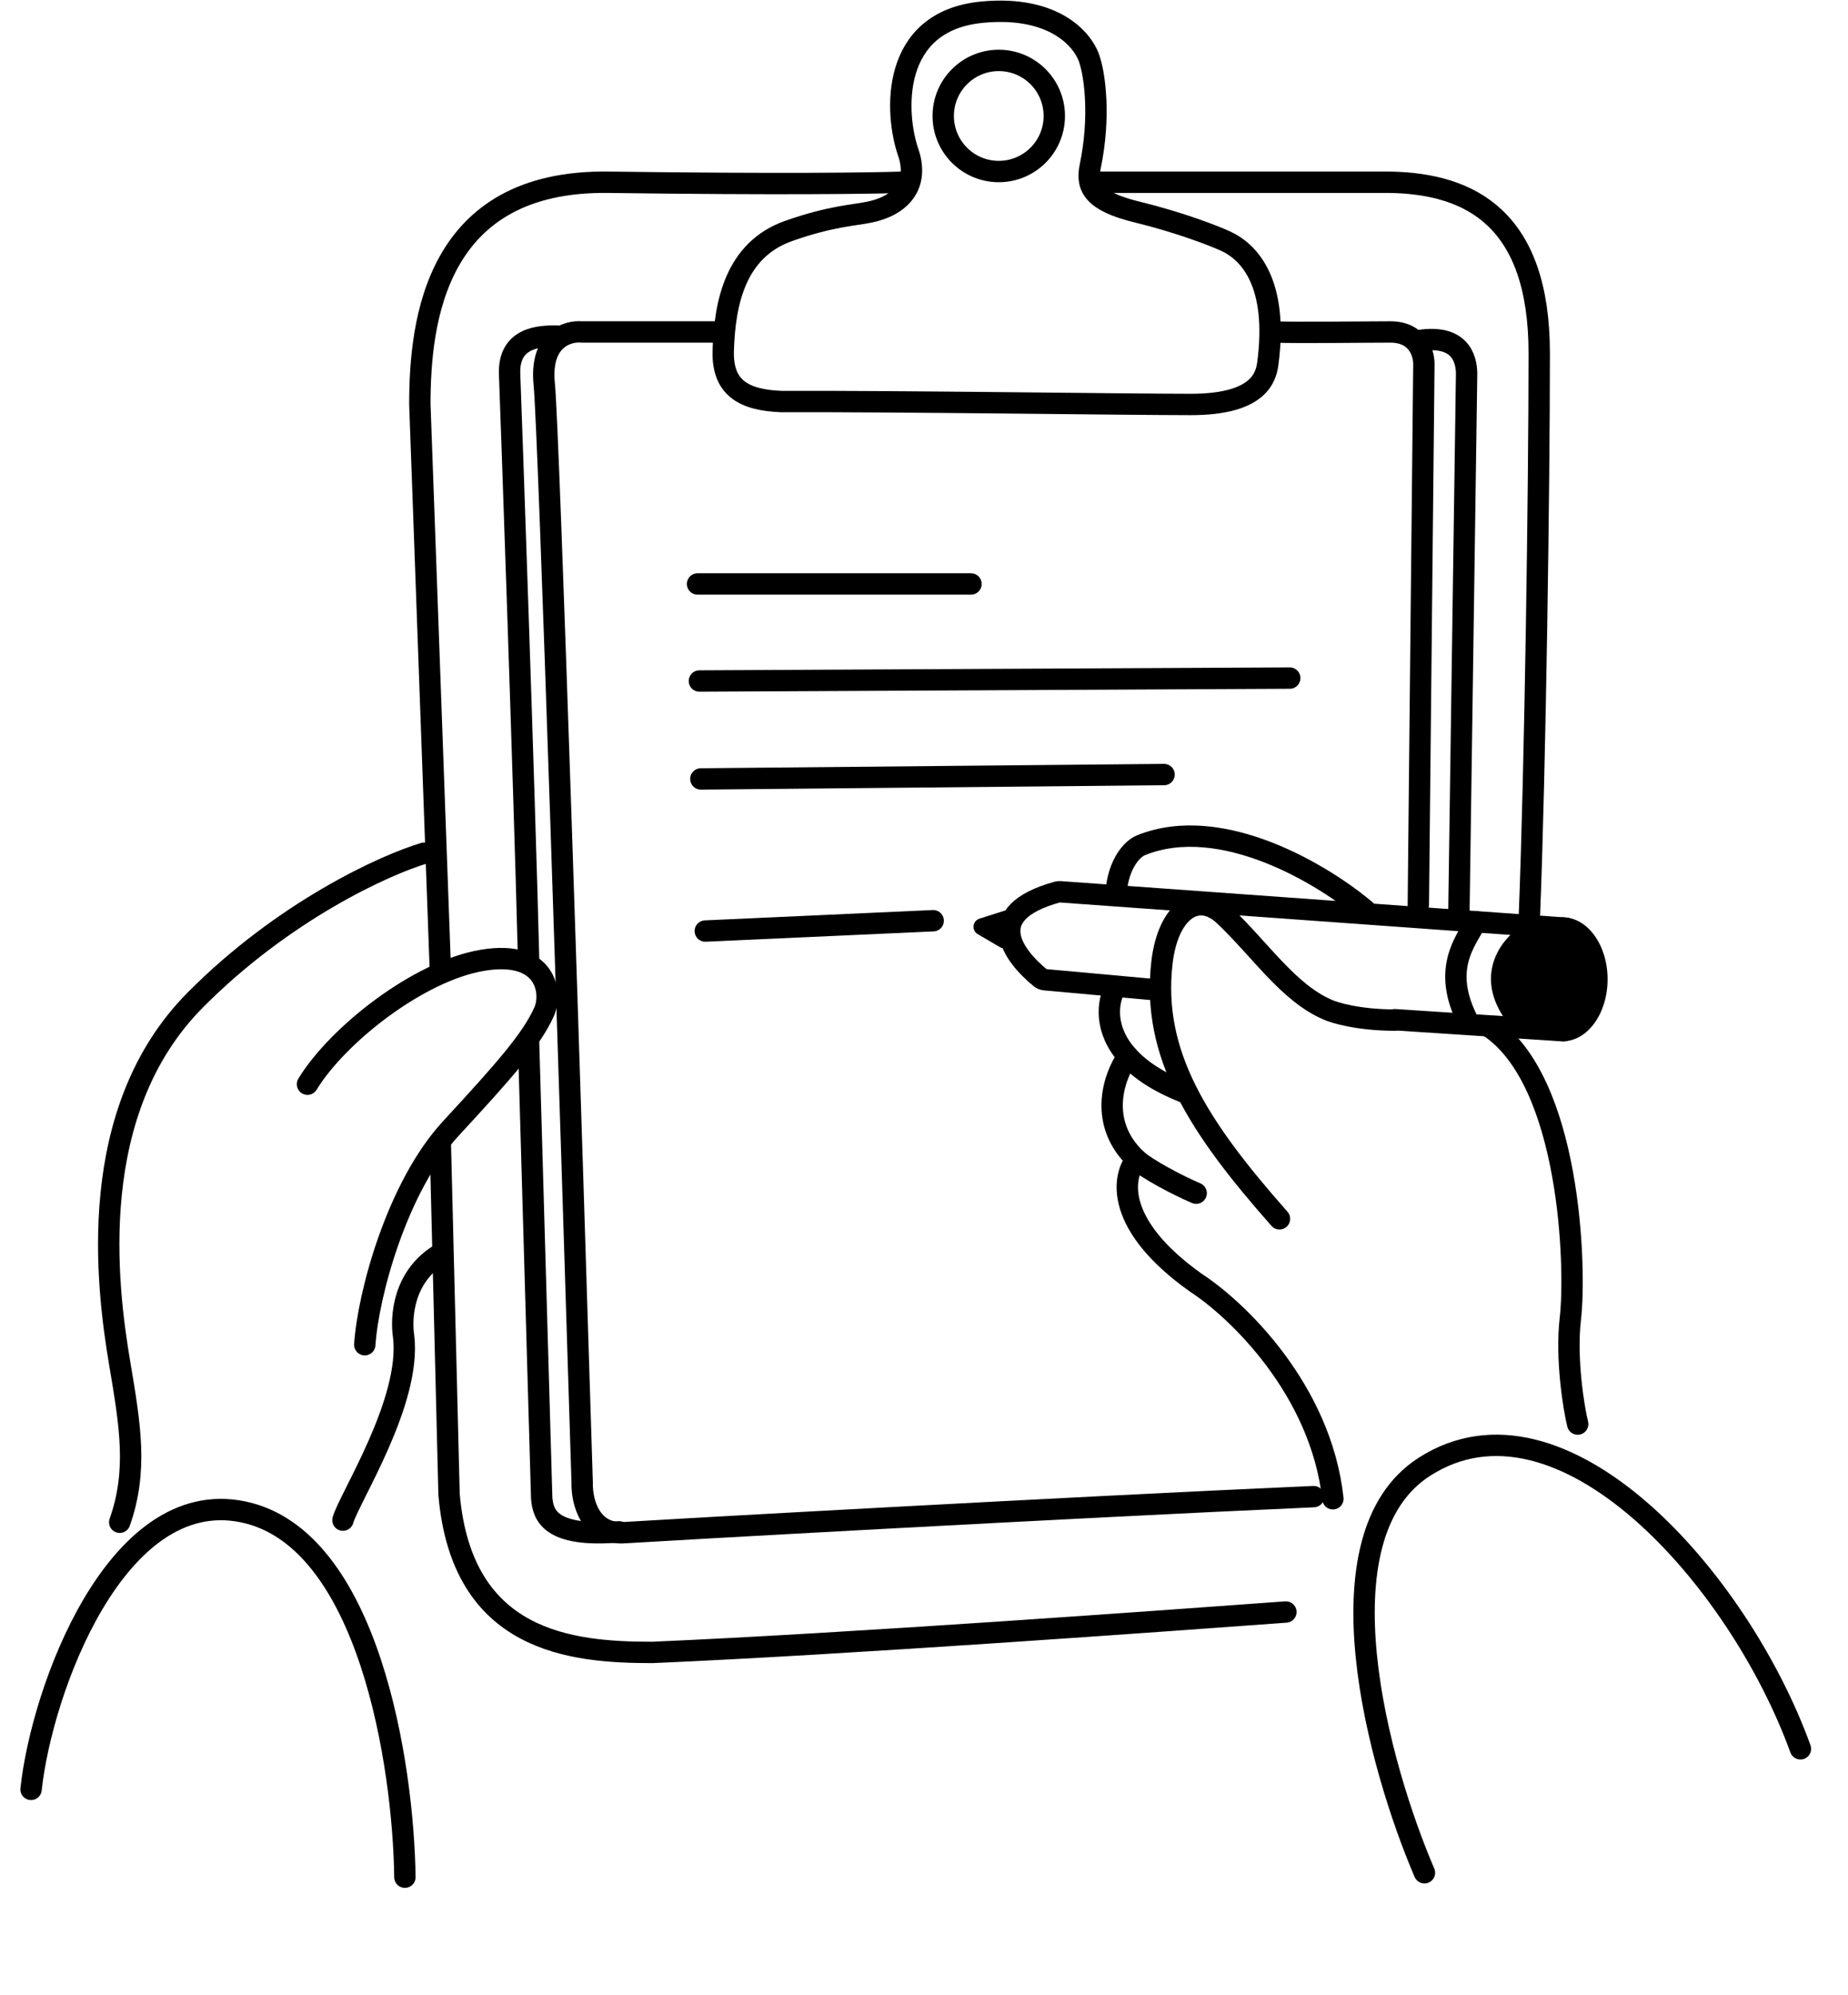 <svg width="164" height="177" viewBox="0 0 164 177" fill="none" xmlns="http://www.w3.org/2000/svg">
<path d="M10.623 135.05C12.235 130.5 11.554 126.464 10.623 120.95C9.46 114.058 7.521 98.582 17.345 88.699C25.204 80.792 34.148 76.735 37.638 75.694" stroke="black" stroke-width="1.896" stroke-linecap="round"/>
<path d="M30.434 134.86C30.996 132.891 36.521 124.331 35.818 118.556C35.565 116.913 35.742 113.134 39.231 111.163" stroke="black" stroke-width="1.896" stroke-linecap="round"/>
<path d="M27.287 96.186C29.941 91.826 37.145 86.138 42.833 85.19C48.52 84.242 49.023 88.109 48.29 89.75C47.19 92.213 44.796 94.934 40.007 100.118C35.264 105.253 32.674 114.762 32.372 119.298" stroke="black" stroke-width="1.896" stroke-linecap="round"/>
<path d="M121.278 80.841C117.592 77.678 108.425 72.08 101.245 74.992C100.594 75.251 99.241 76.474 99.033 79.281" stroke="black" stroke-width="1.896" stroke-linecap="round"/>
<path d="M113.547 108.129C106.343 99.977 102.172 93.532 103.12 85.38C103.648 80.836 106.265 78.963 108.661 81.231C111.84 84.242 114.305 88.034 117.767 89.551C118.445 89.867 120.599 90.498 123.784 90.498" stroke="black" stroke-width="1.896" stroke-linecap="round"/>
<path d="M140.011 126.339C139.664 124.953 138.944 120.515 139.361 116.979C139.881 112.56 139.41 95.877 132.125 91.067" stroke="black" stroke-width="1.896" stroke-linecap="round"/>
<path d="M138.95 82.347L94.082 79.116C93.998 79.11 93.909 79.119 93.827 79.141C87.022 81.021 89.927 84.785 92.328 86.755C92.442 86.849 92.581 86.904 92.728 86.917L102.93 87.844" stroke="black" stroke-width="1.896" stroke-linecap="round"/>
<path d="M138.76 91.446L123.777 90.464" stroke="black" stroke-width="1.896" stroke-linecap="round"/>
<ellipse cx="138.684" cy="86.879" rx="3.981" ry="5.498" fill="black"/>
<path d="M133.646 90.543C130.914 86.734 132.983 83.7 134.555 82.496C134.686 82.395 134.85 82.351 135.014 82.359L139.521 82.568C139.939 82.587 140.262 82.941 140.243 83.359L139.919 90.641C139.899 91.078 139.516 91.408 139.081 91.362L134.164 90.84C133.958 90.818 133.767 90.711 133.646 90.543Z" fill="black"/>
<path d="M86.926 81.499L89.114 80.804C89.638 80.638 90.159 81.066 90.097 81.612L89.889 83.464C89.827 84.008 89.226 84.31 88.752 84.034L86.772 82.876C86.205 82.544 86.299 81.697 86.926 81.499Z" fill="black"/>
<path d="M39.075 85.948L37.26 35.876C37.26 28.485 38.634 15.961 53.989 16.169C69.344 16.376 77.679 16.255 79.927 16.169" stroke="black" stroke-width="1.896" stroke-linecap="round"/>
<path d="M97.562 16.169H123.37C130.503 16.299 136.598 19.41 136.598 31.338C136.598 43.266 136.245 68.201 135.726 81.209" stroke="black" stroke-width="1.896" stroke-linecap="round"/>
<path d="M114.115 143.012C103.48 143.79 75.04 145.862 57.879 146.597C50.616 146.597 40.993 145.664 39.852 132.595L39.074 101.349" stroke="black" stroke-width="1.896" stroke-linecap="round"/>
<circle cx="88.635" cy="10.289" r="4.929" stroke="black" stroke-width="1.896"/>
<path d="M80.594 13.498C81.525 16.19 80.207 18.156 77.235 18.803C75.813 19.113 73.823 19.14 69.999 20.485C65.218 22.167 64.313 26.955 64.184 31.095C64.08 34.408 65.993 35.494 69.352 35.624C79.13 35.581 100.072 35.883 105.663 35.883C111.477 35.883 112.323 33.683 112.511 32.26C113.441 25.221 110.961 22.399 108.764 21.391C107.73 20.917 104.706 19.735 100.882 18.803C97.057 17.872 96.368 16.604 96.747 14.792C97.677 10.341 97.134 6.727 96.747 5.476C96.316 3.751 93.8 0.456 87.184 1.077C78.915 1.853 79.431 10.134 80.594 13.498Z" stroke="black" stroke-width="1.896" stroke-linecap="round"/>
<path d="M125.869 80.261L126.362 32.298C126.362 31.262 125.775 29.45 123.384 29.45C120.925 29.45 115.401 29.537 112.898 29.45" stroke="black" stroke-width="1.896" stroke-linecap="round"/>
<path d="M63.575 29.451H51.666C50.371 29.321 47.886 30.072 48.3 34.11C48.714 38.148 50.716 100.766 51.666 131.57C51.623 133.123 52.313 136.178 55.42 135.971C57.783 135.813 94.565 133.742 116.579 132.775" stroke="black" stroke-width="1.896" stroke-linecap="round"/>
<path d="M129.471 80.83L130.153 33.188C130.153 31.761 129.531 29.686 126.01 30.205" stroke="black" stroke-width="1.896" stroke-linecap="round"/>
<path d="M49.368 29.816C48.073 29.816 45.096 29.816 45.225 33.188C45.349 36.428 46.519 69.611 46.908 85.001" stroke="black" stroke-width="1.896" stroke-linecap="round"/>
<path d="M46.908 92.454L48.073 132.916C48.203 134.343 48.721 136.418 54.935 135.899" stroke="black" stroke-width="1.896" stroke-linecap="round"/>
<path d="M61.904 51.807H86.171" stroke="black" stroke-width="1.896" stroke-linecap="round"/>
<path d="M62.068 60.416L114.458 60.157" stroke="black" stroke-width="1.896" stroke-linecap="round"/>
<path d="M62.197 69.105L103.305 68.716" stroke="black" stroke-width="1.896" stroke-linecap="round"/>
<path d="M62.591 82.599L82.815 81.683" stroke="black" stroke-width="1.896" stroke-linecap="round"/>
<path d="M130.987 81.778C130.039 83.547 127.953 85.949 130.228 90.499" stroke="black" stroke-width="1.896" stroke-linecap="round"/>
<path d="M100.845 102.858C99.582 104.362 98.874 108.66 106.154 113.817C109.756 116.155 117.225 123.258 118.287 132.964" stroke="black" stroke-width="1.896" stroke-linecap="round"/>
<path d="M98.949 87.655C98.272 88.925 97.975 91.369 100.087 93.711C101.127 94.865 102.753 95.993 105.205 96.944" stroke="black" stroke-width="1.896" stroke-linecap="round"/>
<path d="M100.087 93.711C98.731 95.671 97.496 99.691 100.845 102.858C101.712 103.678 104.593 105.199 106.153 105.854" stroke="black" stroke-width="1.896" stroke-linecap="round"/>
<path d="M126.412 166.144C122.368 156.728 116.706 136.342 126.412 130.124C138.545 122.351 154.28 139.982 159.778 155.148" stroke="black" stroke-width="1.896" stroke-linecap="round"/>
<path d="M2.756 158.747C3.704 149.9 10.301 131.843 21.524 134.118C32.747 136.393 35.806 156.678 35.932 166.536" stroke="black" stroke-width="1.896" stroke-linecap="round"/>
</svg>
